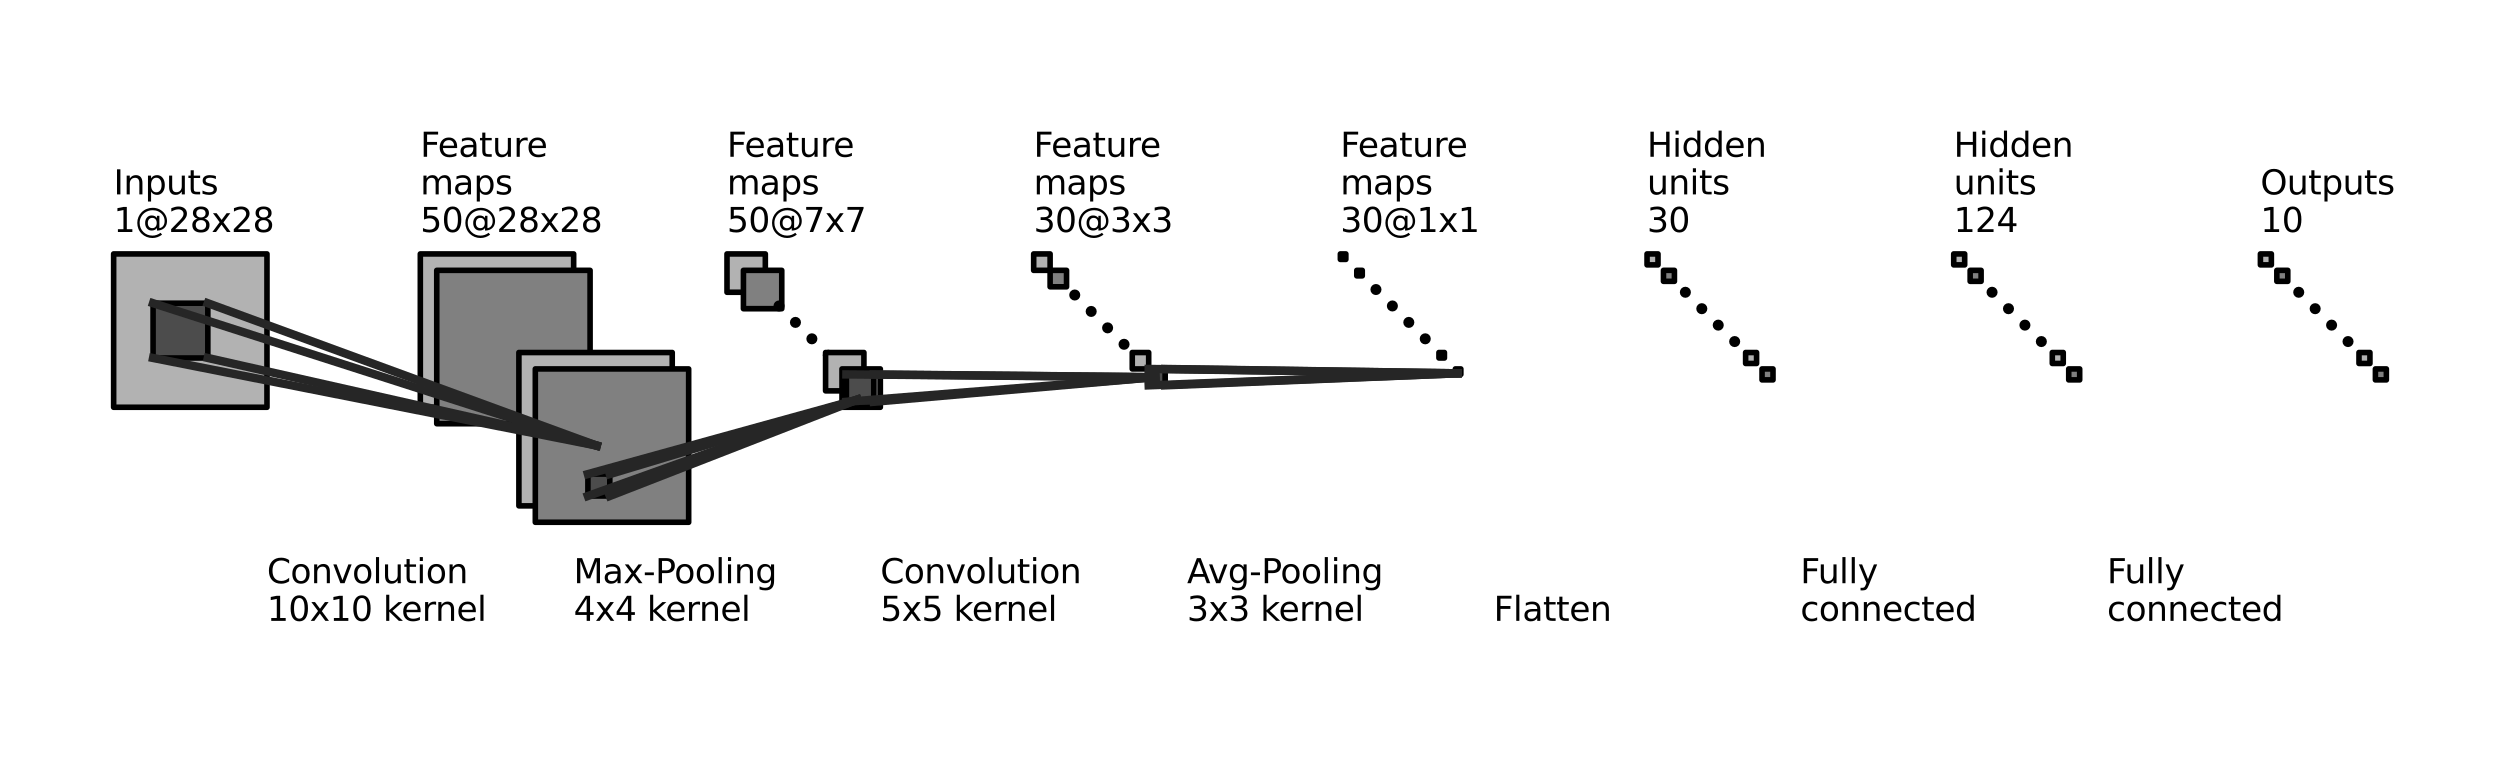 <?xml version="1.0" encoding="utf-8" standalone="no"?>
<!DOCTYPE svg PUBLIC "-//W3C//DTD SVG 1.1//EN"
  "http://www.w3.org/Graphics/SVG/1.1/DTD/svg11.dtd">
<svg xmlns:xlink="http://www.w3.org/1999/xlink" width="446.4pt" height="138.6pt" viewBox="0 0 446.4 138.6" xmlns="http://www.w3.org/2000/svg" version="1.1">
 <defs>
  <style type="text/css">*{stroke-linejoin: round; stroke-linecap: butt}</style>
 </defs>
 <g id="figure_1">
  <g id="patch_1">
   <path d="M 0 138.6 
L 446.4 138.6 
L 446.4 0 
L 0 0 
z
" style="fill: #ffffff"/>
  </g>
  <g id="axes_1">
   <g id="patch_2">
    <path d="M 20.291 72.723 
L 47.671 72.723 
L 47.671 45.342 
L 20.291 45.342 
z
" clip-path="url(#p2a88b64528)" style="fill: #b2b2b2; stroke: #000000; stroke-linejoin: miter"/>
   </g>
   <g id="patch_3">
    <path d="M 75.052 72.723 
L 102.432 72.723 
L 102.432 45.342 
L 75.052 45.342 
z
" clip-path="url(#p2a88b64528)" style="fill: #b2b2b2; stroke: #000000; stroke-linejoin: miter"/>
   </g>
   <g id="patch_4">
    <path d="M 77.986 75.656 
L 105.366 75.656 
L 105.366 48.276 
L 77.986 48.276 
z
" clip-path="url(#p2a88b64528)" style="fill: #808080; stroke: #000000; stroke-linejoin: miter"/>
   </g>
   <g id="patch_5">
    <path d="M 94.609 65.388 
C 94.739 65.388 94.863 65.337 94.955 65.245 
C 95.047 65.154 95.098 65.029 95.098 64.9 
C 95.098 64.77 95.047 64.646 94.955 64.554 
C 94.863 64.462 94.739 64.411 94.609 64.411 
C 94.48 64.411 94.355 64.462 94.264 64.554 
C 94.172 64.646 94.12 64.77 94.12 64.9 
C 94.12 65.029 94.172 65.154 94.264 65.245 
C 94.355 65.337 94.48 65.388 94.609 65.388 
z
" clip-path="url(#p2a88b64528)" style="stroke: #000000; stroke-linejoin: miter"/>
   </g>
   <g id="patch_6">
    <path d="M 97.543 68.322 
C 97.673 68.322 97.797 68.271 97.889 68.179 
C 97.98 68.087 98.032 67.963 98.032 67.833 
C 98.032 67.704 97.98 67.579 97.889 67.487 
C 97.797 67.396 97.673 67.344 97.543 67.344 
C 97.413 67.344 97.289 67.396 97.197 67.487 
C 97.106 67.579 97.054 67.704 97.054 67.833 
C 97.054 67.963 97.106 68.087 97.197 68.179 
C 97.289 68.271 97.413 68.322 97.543 68.322 
z
" clip-path="url(#p2a88b64528)" style="stroke: #000000; stroke-linejoin: miter"/>
   </g>
   <g id="patch_7">
    <path d="M 100.477 71.256 
C 100.606 71.256 100.731 71.204 100.822 71.113 
C 100.914 71.021 100.966 70.896 100.966 70.767 
C 100.966 70.637 100.914 70.513 100.822 70.421 
C 100.731 70.329 100.606 70.278 100.477 70.278 
C 100.347 70.278 100.223 70.329 100.131 70.421 
C 100.039 70.513 99.988 70.637 99.988 70.767 
C 99.988 70.896 100.039 71.021 100.131 71.113 
C 100.223 71.204 100.347 71.256 100.477 71.256 
z
" clip-path="url(#p2a88b64528)" style="stroke: #000000; stroke-linejoin: miter"/>
   </g>
   <g id="patch_8">
    <path d="M 103.41 74.189 
C 103.54 74.189 103.664 74.138 103.756 74.046 
C 103.848 73.954 103.899 73.83 103.899 73.7 
C 103.899 73.571 103.848 73.446 103.756 73.355 
C 103.664 73.263 103.54 73.212 103.41 73.212 
C 103.281 73.212 103.156 73.263 103.065 73.355 
C 102.973 73.446 102.921 73.571 102.921 73.7 
C 102.921 73.83 102.973 73.954 103.065 74.046 
C 103.156 74.138 103.281 74.189 103.41 74.189 
z
" clip-path="url(#p2a88b64528)" style="stroke: #000000; stroke-linejoin: miter"/>
   </g>
   <g id="patch_9">
    <path d="M 92.654 90.324 
L 120.034 90.324 
L 120.034 62.944 
L 92.654 62.944 
z
" clip-path="url(#p2a88b64528)" style="fill: #b2b2b2; stroke: #000000; stroke-linejoin: miter"/>
   </g>
   <g id="patch_10">
    <path d="M 95.587 93.258 
L 122.968 93.258 
L 122.968 65.877 
L 95.587 65.877 
z
" clip-path="url(#p2a88b64528)" style="fill: #808080; stroke: #000000; stroke-linejoin: miter"/>
   </g>
   <g id="patch_11">
    <path d="M 27.332 54.143 
L 37.11 54.143 
L 37.11 63.922 
L 27.332 63.922 
z
" clip-path="url(#p2a88b64528)" style="fill: #4c4c4c; stroke: #000000; stroke-linejoin: miter"/>
   </g>
   <g id="patch_12">
    <path d="M 129.813 52.187 
L 136.658 52.187 
L 136.658 45.342 
L 129.813 45.342 
z
" clip-path="url(#p2a88b64528)" style="fill: #b2b2b2; stroke: #000000; stroke-linejoin: miter"/>
   </g>
   <g id="patch_13">
    <path d="M 132.747 55.121 
L 139.592 55.121 
L 139.592 48.276 
L 132.747 48.276 
z
" clip-path="url(#p2a88b64528)" style="fill: #808080; stroke: #000000; stroke-linejoin: miter"/>
   </g>
   <g id="patch_14">
    <path d="M 139.103 55.121 
C 139.232 55.121 139.357 55.069 139.448 54.978 
C 139.54 54.886 139.592 54.762 139.592 54.632 
C 139.592 54.502 139.54 54.378 139.448 54.286 
C 139.357 54.194 139.232 54.143 139.103 54.143 
C 138.973 54.143 138.849 54.194 138.757 54.286 
C 138.665 54.378 138.614 54.502 138.614 54.632 
C 138.614 54.762 138.665 54.886 138.757 54.978 
C 138.849 55.069 138.973 55.121 139.103 55.121 
z
" clip-path="url(#p2a88b64528)" style="stroke: #000000; stroke-linejoin: miter"/>
   </g>
   <g id="patch_15">
    <path d="M 142.036 58.054 
C 142.166 58.054 142.29 58.003 142.382 57.911 
C 142.474 57.82 142.525 57.695 142.525 57.565 
C 142.525 57.436 142.474 57.311 142.382 57.22 
C 142.29 57.128 142.166 57.077 142.036 57.077 
C 141.907 57.077 141.782 57.128 141.691 57.22 
C 141.599 57.311 141.547 57.436 141.547 57.565 
C 141.547 57.695 141.599 57.82 141.691 57.911 
C 141.782 58.003 141.907 58.054 142.036 58.054 
z
" clip-path="url(#p2a88b64528)" style="stroke: #000000; stroke-linejoin: miter"/>
   </g>
   <g id="patch_16">
    <path d="M 144.97 60.988 
C 145.1 60.988 145.224 60.937 145.316 60.845 
C 145.407 60.753 145.459 60.629 145.459 60.499 
C 145.459 60.369 145.407 60.245 145.316 60.153 
C 145.224 60.062 145.1 60.01 144.97 60.01 
C 144.84 60.01 144.716 60.062 144.624 60.153 
C 144.533 60.245 144.481 60.369 144.481 60.499 
C 144.481 60.629 144.533 60.753 144.624 60.845 
C 144.716 60.937 144.84 60.988 144.97 60.988 
z
" clip-path="url(#p2a88b64528)" style="stroke: #000000; stroke-linejoin: miter"/>
   </g>
   <g id="patch_17">
    <path d="M 147.904 63.922 
C 148.033 63.922 148.158 63.87 148.249 63.778 
C 148.341 63.687 148.393 63.562 148.393 63.433 
C 148.393 63.303 148.341 63.179 148.249 63.087 
C 148.158 62.995 148.033 62.944 147.904 62.944 
C 147.774 62.944 147.65 62.995 147.558 63.087 
C 147.466 63.179 147.415 63.303 147.415 63.433 
C 147.415 63.562 147.466 63.687 147.558 63.778 
C 147.65 63.87 147.774 63.922 147.904 63.922 
z
" clip-path="url(#p2a88b64528)" style="stroke: #000000; stroke-linejoin: miter"/>
   </g>
   <g id="patch_18">
    <path d="M 147.415 69.789 
L 154.26 69.789 
L 154.26 62.944 
L 147.415 62.944 
z
" clip-path="url(#p2a88b64528)" style="fill: #b2b2b2; stroke: #000000; stroke-linejoin: miter"/>
   </g>
   <g id="patch_19">
    <path d="M 150.348 72.723 
L 157.193 72.723 
L 157.193 65.877 
L 150.348 65.877 
z
" clip-path="url(#p2a88b64528)" style="fill: #808080; stroke: #000000; stroke-linejoin: miter"/>
   </g>
   <g id="patch_20">
    <path d="M 104.975 84.653 
L 108.886 84.653 
L 108.886 88.564 
L 104.975 88.564 
z
" clip-path="url(#p2a88b64528)" style="fill: #4c4c4c; stroke: #000000; stroke-linejoin: miter"/>
   </g>
   <g id="patch_21">
    <path d="M 184.574 48.276 
L 187.508 48.276 
L 187.508 45.342 
L 184.574 45.342 
z
" clip-path="url(#p2a88b64528)" style="fill: #b2b2b2; stroke: #000000; stroke-linejoin: miter"/>
   </g>
   <g id="patch_22">
    <path d="M 187.508 51.209 
L 190.441 51.209 
L 190.441 48.276 
L 187.508 48.276 
z
" clip-path="url(#p2a88b64528)" style="fill: #808080; stroke: #000000; stroke-linejoin: miter"/>
   </g>
   <g id="patch_23">
    <path d="M 191.908 53.165 
C 192.038 53.165 192.162 53.114 192.254 53.022 
C 192.345 52.93 192.397 52.806 192.397 52.676 
C 192.397 52.546 192.345 52.422 192.254 52.33 
C 192.162 52.239 192.038 52.187 191.908 52.187 
C 191.778 52.187 191.654 52.239 191.562 52.33 
C 191.471 52.422 191.419 52.546 191.419 52.676 
C 191.419 52.806 191.471 52.93 191.562 53.022 
C 191.654 53.114 191.778 53.165 191.908 53.165 
z
" clip-path="url(#p2a88b64528)" style="stroke: #000000; stroke-linejoin: miter"/>
   </g>
   <g id="patch_24">
    <path d="M 194.842 56.099 
C 194.971 56.099 195.096 56.047 195.187 55.955 
C 195.279 55.864 195.331 55.739 195.331 55.61 
C 195.331 55.48 195.279 55.356 195.187 55.264 
C 195.096 55.172 194.971 55.121 194.842 55.121 
C 194.712 55.121 194.588 55.172 194.496 55.264 
C 194.404 55.356 194.353 55.48 194.353 55.61 
C 194.353 55.739 194.404 55.864 194.496 55.955 
C 194.588 56.047 194.712 56.099 194.842 56.099 
z
" clip-path="url(#p2a88b64528)" style="stroke: #000000; stroke-linejoin: miter"/>
   </g>
   <g id="patch_25">
    <path d="M 197.775 59.032 
C 197.905 59.032 198.029 58.981 198.121 58.889 
C 198.213 58.797 198.264 58.673 198.264 58.543 
C 198.264 58.414 198.213 58.289 198.121 58.198 
C 198.029 58.106 197.905 58.054 197.775 58.054 
C 197.646 58.054 197.521 58.106 197.43 58.198 
C 197.338 58.289 197.286 58.414 197.286 58.543 
C 197.286 58.673 197.338 58.797 197.43 58.889 
C 197.521 58.981 197.646 59.032 197.775 59.032 
z
" clip-path="url(#p2a88b64528)" style="stroke: #000000; stroke-linejoin: miter"/>
   </g>
   <g id="patch_26">
    <path d="M 200.709 61.966 
C 200.839 61.966 200.963 61.914 201.055 61.823 
C 201.146 61.731 201.198 61.607 201.198 61.477 
C 201.198 61.347 201.146 61.223 201.055 61.131 
C 200.963 61.04 200.839 60.988 200.709 60.988 
C 200.579 60.988 200.455 61.04 200.363 61.131 
C 200.271 61.223 200.22 61.347 200.22 61.477 
C 200.22 61.607 200.271 61.731 200.363 61.823 
C 200.455 61.914 200.579 61.966 200.709 61.966 
z
" clip-path="url(#p2a88b64528)" style="stroke: #000000; stroke-linejoin: miter"/>
   </g>
   <g id="patch_27">
    <path d="M 202.176 65.877 
L 205.109 65.877 
L 205.109 62.944 
L 202.176 62.944 
z
" clip-path="url(#p2a88b64528)" style="fill: #b2b2b2; stroke: #000000; stroke-linejoin: miter"/>
   </g>
   <g id="patch_28">
    <path d="M 205.109 68.811 
L 208.043 68.811 
L 208.043 65.877 
L 205.109 65.877 
z
" clip-path="url(#p2a88b64528)" style="fill: #808080; stroke: #000000; stroke-linejoin: miter"/>
   </g>
   <g id="patch_29">
    <path d="M 151.131 66.855 
L 156.02 66.855 
L 156.02 71.745 
L 151.131 71.745 
z
" clip-path="url(#p2a88b64528)" style="fill: #4c4c4c; stroke: #000000; stroke-linejoin: miter"/>
   </g>
   <g id="patch_30">
    <path d="M 239.335 46.32 
L 240.313 46.32 
L 240.313 45.342 
L 239.335 45.342 
z
" clip-path="url(#p2a88b64528)" style="fill: #b2b2b2; stroke: #000000; stroke-linejoin: miter"/>
   </g>
   <g id="patch_31">
    <path d="M 242.269 49.254 
L 243.246 49.254 
L 243.246 48.276 
L 242.269 48.276 
z
" clip-path="url(#p2a88b64528)" style="fill: #808080; stroke: #000000; stroke-linejoin: miter"/>
   </g>
   <g id="patch_32">
    <path d="M 245.691 52.187 
C 245.821 52.187 245.945 52.136 246.037 52.044 
C 246.129 51.952 246.18 51.828 246.18 51.698 
C 246.18 51.569 246.129 51.444 246.037 51.353 
C 245.945 51.261 245.821 51.209 245.691 51.209 
C 245.561 51.209 245.437 51.261 245.345 51.353 
C 245.254 51.444 245.202 51.569 245.202 51.698 
C 245.202 51.828 245.254 51.952 245.345 52.044 
C 245.437 52.136 245.561 52.187 245.691 52.187 
z
" clip-path="url(#p2a88b64528)" style="stroke: #000000; stroke-linejoin: miter"/>
   </g>
   <g id="patch_33">
    <path d="M 248.625 55.121 
C 248.754 55.121 248.879 55.069 248.97 54.978 
C 249.062 54.886 249.114 54.762 249.114 54.632 
C 249.114 54.502 249.062 54.378 248.97 54.286 
C 248.879 54.194 248.754 54.143 248.625 54.143 
C 248.495 54.143 248.371 54.194 248.279 54.286 
C 248.187 54.378 248.136 54.502 248.136 54.632 
C 248.136 54.762 248.187 54.886 248.279 54.978 
C 248.371 55.069 248.495 55.121 248.625 55.121 
z
" clip-path="url(#p2a88b64528)" style="stroke: #000000; stroke-linejoin: miter"/>
   </g>
   <g id="patch_34">
    <path d="M 251.558 58.054 
C 251.688 58.054 251.812 58.003 251.904 57.911 
C 251.996 57.82 252.047 57.695 252.047 57.565 
C 252.047 57.436 251.996 57.311 251.904 57.22 
C 251.812 57.128 251.688 57.077 251.558 57.077 
C 251.429 57.077 251.304 57.128 251.213 57.22 
C 251.121 57.311 251.069 57.436 251.069 57.565 
C 251.069 57.695 251.121 57.82 251.213 57.911 
C 251.304 58.003 251.429 58.054 251.558 58.054 
z
" clip-path="url(#p2a88b64528)" style="stroke: #000000; stroke-linejoin: miter"/>
   </g>
   <g id="patch_35">
    <path d="M 254.492 60.988 
C 254.622 60.988 254.746 60.937 254.838 60.845 
C 254.929 60.753 254.981 60.629 254.981 60.499 
C 254.981 60.369 254.929 60.245 254.838 60.153 
C 254.746 60.062 254.622 60.01 254.492 60.01 
C 254.362 60.01 254.238 60.062 254.146 60.153 
C 254.055 60.245 254.003 60.369 254.003 60.499 
C 254.003 60.629 254.055 60.753 254.146 60.845 
C 254.238 60.937 254.362 60.988 254.492 60.988 
z
" clip-path="url(#p2a88b64528)" style="stroke: #000000; stroke-linejoin: miter"/>
   </g>
   <g id="patch_36">
    <path d="M 256.937 63.922 
L 257.915 63.922 
L 257.915 62.944 
L 256.937 62.944 
z
" clip-path="url(#p2a88b64528)" style="fill: #b2b2b2; stroke: #000000; stroke-linejoin: miter"/>
   </g>
   <g id="patch_37">
    <path d="M 259.87 66.855 
L 260.848 66.855 
L 260.848 65.877 
L 259.87 65.877 
z
" clip-path="url(#p2a88b64528)" style="fill: #808080; stroke: #000000; stroke-linejoin: miter"/>
   </g>
   <g id="patch_38">
    <path d="M 205.109 65.877 
L 208.043 65.877 
L 208.043 68.811 
L 205.109 68.811 
z
" clip-path="url(#p2a88b64528)" style="fill: #4c4c4c; stroke: #000000; stroke-linejoin: miter"/>
   </g>
   <g id="patch_39">
    <path d="M 294.096 47.298 
L 296.052 47.298 
L 296.052 45.342 
L 294.096 45.342 
z
" clip-path="url(#p2a88b64528)" style="fill: #b2b2b2; stroke: #000000; stroke-linejoin: miter"/>
   </g>
   <g id="patch_40">
    <path d="M 297.03 50.231 
L 298.985 50.231 
L 298.985 48.276 
L 297.03 48.276 
z
" clip-path="url(#p2a88b64528)" style="fill: #808080; stroke: #000000; stroke-linejoin: miter"/>
   </g>
   <g id="patch_41">
    <path d="M 300.941 52.676 
C 301.071 52.676 301.195 52.625 301.287 52.533 
C 301.378 52.441 301.43 52.317 301.43 52.187 
C 301.43 52.058 301.378 51.933 301.287 51.841 
C 301.195 51.75 301.071 51.698 300.941 51.698 
C 300.811 51.698 300.687 51.75 300.595 51.841 
C 300.504 51.933 300.452 52.058 300.452 52.187 
C 300.452 52.317 300.504 52.441 300.595 52.533 
C 300.687 52.625 300.811 52.676 300.941 52.676 
z
" clip-path="url(#p2a88b64528)" style="stroke: #000000; stroke-linejoin: miter"/>
   </g>
   <g id="patch_42">
    <path d="M 303.875 55.61 
C 304.004 55.61 304.129 55.558 304.22 55.467 
C 304.312 55.375 304.364 55.25 304.364 55.121 
C 304.364 54.991 304.312 54.867 304.22 54.775 
C 304.129 54.683 304.004 54.632 303.875 54.632 
C 303.745 54.632 303.621 54.683 303.529 54.775 
C 303.437 54.867 303.386 54.991 303.386 55.121 
C 303.386 55.25 303.437 55.375 303.529 55.467 
C 303.621 55.558 303.745 55.61 303.875 55.61 
z
" clip-path="url(#p2a88b64528)" style="stroke: #000000; stroke-linejoin: miter"/>
   </g>
   <g id="patch_43">
    <path d="M 306.808 58.543 
C 306.938 58.543 307.062 58.492 307.154 58.4 
C 307.246 58.308 307.297 58.184 307.297 58.054 
C 307.297 57.925 307.246 57.8 307.154 57.709 
C 307.062 57.617 306.938 57.565 306.808 57.565 
C 306.679 57.565 306.554 57.617 306.463 57.709 
C 306.371 57.8 306.319 57.925 306.319 58.054 
C 306.319 58.184 306.371 58.308 306.463 58.4 
C 306.554 58.492 306.679 58.543 306.808 58.543 
z
" clip-path="url(#p2a88b64528)" style="stroke: #000000; stroke-linejoin: miter"/>
   </g>
   <g id="patch_44">
    <path d="M 309.742 61.477 
C 309.872 61.477 309.996 61.425 310.088 61.334 
C 310.179 61.242 310.231 61.118 310.231 60.988 
C 310.231 60.858 310.179 60.734 310.088 60.642 
C 309.996 60.551 309.872 60.499 309.742 60.499 
C 309.612 60.499 309.488 60.551 309.396 60.642 
C 309.305 60.734 309.253 60.858 309.253 60.988 
C 309.253 61.118 309.305 61.242 309.396 61.334 
C 309.488 61.425 309.612 61.477 309.742 61.477 
z
" clip-path="url(#p2a88b64528)" style="stroke: #000000; stroke-linejoin: miter"/>
   </g>
   <g id="patch_45">
    <path d="M 311.698 64.9 
L 313.653 64.9 
L 313.653 62.944 
L 311.698 62.944 
z
" clip-path="url(#p2a88b64528)" style="fill: #b2b2b2; stroke: #000000; stroke-linejoin: miter"/>
   </g>
   <g id="patch_46">
    <path d="M 314.631 67.833 
L 316.587 67.833 
L 316.587 65.877 
L 314.631 65.877 
z
" clip-path="url(#p2a88b64528)" style="fill: #808080; stroke: #000000; stroke-linejoin: miter"/>
   </g>
   <g id="patch_47">
    <path d="M 348.857 47.298 
L 350.813 47.298 
L 350.813 45.342 
L 348.857 45.342 
z
" clip-path="url(#p2a88b64528)" style="fill: #b2b2b2; stroke: #000000; stroke-linejoin: miter"/>
   </g>
   <g id="patch_48">
    <path d="M 351.791 50.231 
L 353.746 50.231 
L 353.746 48.276 
L 351.791 48.276 
z
" clip-path="url(#p2a88b64528)" style="fill: #808080; stroke: #000000; stroke-linejoin: miter"/>
   </g>
   <g id="patch_49">
    <path d="M 355.702 52.676 
C 355.832 52.676 355.956 52.625 356.048 52.533 
C 356.14 52.441 356.191 52.317 356.191 52.187 
C 356.191 52.058 356.14 51.933 356.048 51.841 
C 355.956 51.75 355.832 51.698 355.702 51.698 
C 355.572 51.698 355.448 51.75 355.356 51.841 
C 355.265 51.933 355.213 52.058 355.213 52.187 
C 355.213 52.317 355.265 52.441 355.356 52.533 
C 355.448 52.625 355.572 52.676 355.702 52.676 
z
" clip-path="url(#p2a88b64528)" style="stroke: #000000; stroke-linejoin: miter"/>
   </g>
   <g id="patch_50">
    <path d="M 358.636 55.61 
C 358.765 55.61 358.89 55.558 358.981 55.467 
C 359.073 55.375 359.125 55.25 359.125 55.121 
C 359.125 54.991 359.073 54.867 358.981 54.775 
C 358.89 54.683 358.765 54.632 358.636 54.632 
C 358.506 54.632 358.382 54.683 358.29 54.775 
C 358.198 54.867 358.147 54.991 358.147 55.121 
C 358.147 55.25 358.198 55.375 358.29 55.467 
C 358.382 55.558 358.506 55.61 358.636 55.61 
z
" clip-path="url(#p2a88b64528)" style="stroke: #000000; stroke-linejoin: miter"/>
   </g>
   <g id="patch_51">
    <path d="M 361.569 58.543 
C 361.699 58.543 361.823 58.492 361.915 58.4 
C 362.007 58.308 362.058 58.184 362.058 58.054 
C 362.058 57.925 362.007 57.8 361.915 57.709 
C 361.823 57.617 361.699 57.565 361.569 57.565 
C 361.44 57.565 361.315 57.617 361.224 57.709 
C 361.132 57.8 361.08 57.925 361.08 58.054 
C 361.08 58.184 361.132 58.308 361.224 58.4 
C 361.315 58.492 361.44 58.543 361.569 58.543 
z
" clip-path="url(#p2a88b64528)" style="stroke: #000000; stroke-linejoin: miter"/>
   </g>
   <g id="patch_52">
    <path d="M 364.503 61.477 
C 364.633 61.477 364.757 61.425 364.849 61.334 
C 364.94 61.242 364.992 61.118 364.992 60.988 
C 364.992 60.858 364.94 60.734 364.849 60.642 
C 364.757 60.551 364.633 60.499 364.503 60.499 
C 364.373 60.499 364.249 60.551 364.157 60.642 
C 364.066 60.734 364.014 60.858 364.014 60.988 
C 364.014 61.118 364.066 61.242 364.157 61.334 
C 364.249 61.425 364.373 61.477 364.503 61.477 
z
" clip-path="url(#p2a88b64528)" style="stroke: #000000; stroke-linejoin: miter"/>
   </g>
   <g id="patch_53">
    <path d="M 366.459 64.9 
L 368.414 64.9 
L 368.414 62.944 
L 366.459 62.944 
z
" clip-path="url(#p2a88b64528)" style="fill: #b2b2b2; stroke: #000000; stroke-linejoin: miter"/>
   </g>
   <g id="patch_54">
    <path d="M 369.392 67.833 
L 371.348 67.833 
L 371.348 65.877 
L 369.392 65.877 
z
" clip-path="url(#p2a88b64528)" style="fill: #808080; stroke: #000000; stroke-linejoin: miter"/>
   </g>
   <g id="patch_55">
    <path d="M 403.618 47.298 
L 405.574 47.298 
L 405.574 45.342 
L 403.618 45.342 
z
" clip-path="url(#p2a88b64528)" style="fill: #b2b2b2; stroke: #000000; stroke-linejoin: miter"/>
   </g>
   <g id="patch_56">
    <path d="M 406.552 50.231 
L 408.507 50.231 
L 408.507 48.276 
L 406.552 48.276 
z
" clip-path="url(#p2a88b64528)" style="fill: #808080; stroke: #000000; stroke-linejoin: miter"/>
   </g>
   <g id="patch_57">
    <path d="M 410.463 52.676 
C 410.593 52.676 410.717 52.625 410.809 52.533 
C 410.901 52.441 410.952 52.317 410.952 52.187 
C 410.952 52.058 410.901 51.933 410.809 51.841 
C 410.717 51.75 410.593 51.698 410.463 51.698 
C 410.333 51.698 410.209 51.75 410.117 51.841 
C 410.026 51.933 409.974 52.058 409.974 52.187 
C 409.974 52.317 410.026 52.441 410.117 52.533 
C 410.209 52.625 410.333 52.676 410.463 52.676 
z
" clip-path="url(#p2a88b64528)" style="stroke: #000000; stroke-linejoin: miter"/>
   </g>
   <g id="patch_58">
    <path d="M 413.397 55.61 
C 413.526 55.61 413.651 55.558 413.742 55.467 
C 413.834 55.375 413.886 55.25 413.886 55.121 
C 413.886 54.991 413.834 54.867 413.742 54.775 
C 413.651 54.683 413.526 54.632 413.397 54.632 
C 413.267 54.632 413.143 54.683 413.051 54.775 
C 412.959 54.867 412.908 54.991 412.908 55.121 
C 412.908 55.25 412.959 55.375 413.051 55.467 
C 413.143 55.558 413.267 55.61 413.397 55.61 
z
" clip-path="url(#p2a88b64528)" style="stroke: #000000; stroke-linejoin: miter"/>
   </g>
   <g id="patch_59">
    <path d="M 416.33 58.543 
C 416.46 58.543 416.584 58.492 416.676 58.4 
C 416.768 58.308 416.819 58.184 416.819 58.054 
C 416.819 57.925 416.768 57.8 416.676 57.709 
C 416.584 57.617 416.46 57.565 416.33 57.565 
C 416.201 57.565 416.076 57.617 415.985 57.709 
C 415.893 57.8 415.841 57.925 415.841 58.054 
C 415.841 58.184 415.893 58.308 415.985 58.4 
C 416.076 58.492 416.201 58.543 416.33 58.543 
z
" clip-path="url(#p2a88b64528)" style="stroke: #000000; stroke-linejoin: miter"/>
   </g>
   <g id="patch_60">
    <path d="M 419.264 61.477 
C 419.394 61.477 419.518 61.425 419.61 61.334 
C 419.701 61.242 419.753 61.118 419.753 60.988 
C 419.753 60.858 419.701 60.734 419.61 60.642 
C 419.518 60.551 419.394 60.499 419.264 60.499 
C 419.134 60.499 419.01 60.551 418.918 60.642 
C 418.827 60.734 418.775 60.858 418.775 60.988 
C 418.775 61.118 418.827 61.242 418.918 61.334 
C 419.01 61.425 419.134 61.477 419.264 61.477 
z
" clip-path="url(#p2a88b64528)" style="stroke: #000000; stroke-linejoin: miter"/>
   </g>
   <g id="patch_61">
    <path d="M 421.22 64.9 
L 423.175 64.9 
L 423.175 62.944 
L 421.22 62.944 
z
" clip-path="url(#p2a88b64528)" style="fill: #b2b2b2; stroke: #000000; stroke-linejoin: miter"/>
   </g>
   <g id="patch_62">
    <path d="M 424.153 67.833 
L 426.109 67.833 
L 426.109 65.877 
L 424.153 65.877 
z
" clip-path="url(#p2a88b64528)" style="fill: #808080; stroke: #000000; stroke-linejoin: miter"/>
   </g>
   <g id="line2d_1">
    <path d="M 27.332 54.143 
L 106.539 79.568 
" clip-path="url(#p2a88b64528)" style="fill: none; stroke: #262626; stroke-width: 1.5; stroke-linecap: square"/>
   </g>
   <g id="line2d_2">
    <path d="M 37.11 54.143 
L 106.539 79.568 
" clip-path="url(#p2a88b64528)" style="fill: none; stroke: #262626; stroke-width: 1.5; stroke-linecap: square"/>
   </g>
   <g id="line2d_3">
    <path d="M 27.332 63.922 
L 106.539 79.568 
" clip-path="url(#p2a88b64528)" style="fill: none; stroke: #262626; stroke-width: 1.5; stroke-linecap: square"/>
   </g>
   <g id="line2d_4">
    <path d="M 37.11 63.922 
L 106.539 79.568 
" clip-path="url(#p2a88b64528)" style="fill: none; stroke: #262626; stroke-width: 1.5; stroke-linecap: square"/>
   </g>
   <g id="line2d_5">
    <path d="M 104.975 84.653 
L 153.086 71.354 
" clip-path="url(#p2a88b64528)" style="fill: none; stroke: #262626; stroke-width: 1.5; stroke-linecap: square"/>
   </g>
   <g id="line2d_6">
    <path d="M 108.886 84.653 
L 153.086 71.354 
" clip-path="url(#p2a88b64528)" style="fill: none; stroke: #262626; stroke-width: 1.5; stroke-linecap: square"/>
   </g>
   <g id="line2d_7">
    <path d="M 104.975 88.564 
L 153.086 71.354 
" clip-path="url(#p2a88b64528)" style="fill: none; stroke: #262626; stroke-width: 1.5; stroke-linecap: square"/>
   </g>
   <g id="line2d_8">
    <path d="M 108.886 88.564 
L 153.086 71.354 
" clip-path="url(#p2a88b64528)" style="fill: none; stroke: #262626; stroke-width: 1.5; stroke-linecap: square"/>
   </g>
   <g id="line2d_9">
    <path d="M 151.131 66.855 
L 206.283 67.344 
" clip-path="url(#p2a88b64528)" style="fill: none; stroke: #262626; stroke-width: 1.5; stroke-linecap: square"/>
   </g>
   <g id="line2d_10">
    <path d="M 156.02 66.855 
L 206.283 67.344 
" clip-path="url(#p2a88b64528)" style="fill: none; stroke: #262626; stroke-width: 1.5; stroke-linecap: square"/>
   </g>
   <g id="line2d_11">
    <path d="M 151.131 71.745 
L 206.283 67.344 
" clip-path="url(#p2a88b64528)" style="fill: none; stroke: #262626; stroke-width: 1.5; stroke-linecap: square"/>
   </g>
   <g id="line2d_12">
    <path d="M 156.02 71.745 
L 206.283 67.344 
" clip-path="url(#p2a88b64528)" style="fill: none; stroke: #262626; stroke-width: 1.5; stroke-linecap: square"/>
   </g>
   <g id="line2d_13">
    <path d="M 205.109 65.877 
L 260.261 66.66 
" clip-path="url(#p2a88b64528)" style="fill: none; stroke: #262626; stroke-width: 1.5; stroke-linecap: square"/>
   </g>
   <g id="line2d_14">
    <path d="M 208.043 65.877 
L 260.261 66.66 
" clip-path="url(#p2a88b64528)" style="fill: none; stroke: #262626; stroke-width: 1.5; stroke-linecap: square"/>
   </g>
   <g id="line2d_15">
    <path d="M 205.109 68.811 
L 260.261 66.66 
" clip-path="url(#p2a88b64528)" style="fill: none; stroke: #262626; stroke-width: 1.5; stroke-linecap: square"/>
   </g>
   <g id="line2d_16">
    <path d="M 208.043 68.811 
L 260.261 66.66 
" clip-path="url(#p2a88b64528)" style="fill: none; stroke: #262626; stroke-width: 1.5; stroke-linecap: square"/>
   </g>
   <g id="text_1">
    <!-- Inputs -->
    <g transform="translate(20.291 34.712) scale(0.06 -0.06)">
     <defs>
      <path id="DejaVuSans-49" d="M 628 4666 
L 1259 4666 
L 1259 0 
L 628 0 
L 628 4666 
z
" transform="scale(0.016)"/>
      <path id="DejaVuSans-6e" d="M 3513 2113 
L 3513 0 
L 2938 0 
L 2938 2094 
Q 2938 2591 2744 2837 
Q 2550 3084 2163 3084 
Q 1697 3084 1428 2787 
Q 1159 2491 1159 1978 
L 1159 0 
L 581 0 
L 581 3500 
L 1159 3500 
L 1159 2956 
Q 1366 3272 1645 3428 
Q 1925 3584 2291 3584 
Q 2894 3584 3203 3211 
Q 3513 2838 3513 2113 
z
" transform="scale(0.016)"/>
      <path id="DejaVuSans-70" d="M 1159 525 
L 1159 -1331 
L 581 -1331 
L 581 3500 
L 1159 3500 
L 1159 2969 
Q 1341 3281 1617 3432 
Q 1894 3584 2278 3584 
Q 2916 3584 3314 3078 
Q 3713 2572 3713 1747 
Q 3713 922 3314 415 
Q 2916 -91 2278 -91 
Q 1894 -91 1617 61 
Q 1341 213 1159 525 
z
M 3116 1747 
Q 3116 2381 2855 2742 
Q 2594 3103 2138 3103 
Q 1681 3103 1420 2742 
Q 1159 2381 1159 1747 
Q 1159 1113 1420 752 
Q 1681 391 2138 391 
Q 2594 391 2855 752 
Q 3116 1113 3116 1747 
z
" transform="scale(0.016)"/>
      <path id="DejaVuSans-75" d="M 544 1381 
L 544 3500 
L 1119 3500 
L 1119 1403 
Q 1119 906 1312 657 
Q 1506 409 1894 409 
Q 2359 409 2629 706 
Q 2900 1003 2900 1516 
L 2900 3500 
L 3475 3500 
L 3475 0 
L 2900 0 
L 2900 538 
Q 2691 219 2414 64 
Q 2138 -91 1772 -91 
Q 1169 -91 856 284 
Q 544 659 544 1381 
z
M 1991 3584 
L 1991 3584 
z
" transform="scale(0.016)"/>
      <path id="DejaVuSans-74" d="M 1172 4494 
L 1172 3500 
L 2356 3500 
L 2356 3053 
L 1172 3053 
L 1172 1153 
Q 1172 725 1289 603 
Q 1406 481 1766 481 
L 2356 481 
L 2356 0 
L 1766 0 
Q 1100 0 847 248 
Q 594 497 594 1153 
L 594 3053 
L 172 3053 
L 172 3500 
L 594 3500 
L 594 4494 
L 1172 4494 
z
" transform="scale(0.016)"/>
      <path id="DejaVuSans-73" d="M 2834 3397 
L 2834 2853 
Q 2591 2978 2328 3040 
Q 2066 3103 1784 3103 
Q 1356 3103 1142 2972 
Q 928 2841 928 2578 
Q 928 2378 1081 2264 
Q 1234 2150 1697 2047 
L 1894 2003 
Q 2506 1872 2764 1633 
Q 3022 1394 3022 966 
Q 3022 478 2636 193 
Q 2250 -91 1575 -91 
Q 1294 -91 989 -36 
Q 684 19 347 128 
L 347 722 
Q 666 556 975 473 
Q 1284 391 1588 391 
Q 1994 391 2212 530 
Q 2431 669 2431 922 
Q 2431 1156 2273 1281 
Q 2116 1406 1581 1522 
L 1381 1569 
Q 847 1681 609 1914 
Q 372 2147 372 2553 
Q 372 3047 722 3315 
Q 1072 3584 1716 3584 
Q 2034 3584 2315 3537 
Q 2597 3491 2834 3397 
z
" transform="scale(0.016)"/>
     </defs>
     <use xlink:href="#DejaVuSans-49"/>
     <use xlink:href="#DejaVuSans-6e" x="29.492"/>
     <use xlink:href="#DejaVuSans-70" x="92.871"/>
     <use xlink:href="#DejaVuSans-75" x="156.348"/>
     <use xlink:href="#DejaVuSans-74" x="219.727"/>
     <use xlink:href="#DejaVuSans-73" x="258.936"/>
    </g>
    <!-- 1@28x28 -->
    <g transform="translate(20.291 41.431) scale(0.06 -0.06)">
     <defs>
      <path id="DejaVuSans-31" d="M 794 531 
L 1825 531 
L 1825 4091 
L 703 3866 
L 703 4441 
L 1819 4666 
L 2450 4666 
L 2450 531 
L 3481 531 
L 3481 0 
L 794 0 
L 794 531 
z
" transform="scale(0.016)"/>
      <path id="DejaVuSans-40" d="M 2381 1678 
Q 2381 1231 2603 976 
Q 2825 722 3213 722 
Q 3597 722 3817 978 
Q 4038 1234 4038 1678 
Q 4038 2116 3813 2373 
Q 3588 2631 3206 2631 
Q 2828 2631 2604 2375 
Q 2381 2119 2381 1678 
z
M 4084 744 
Q 3897 503 3655 389 
Q 3413 275 3091 275 
Q 2553 275 2217 664 
Q 1881 1053 1881 1678 
Q 1881 2303 2218 2693 
Q 2556 3084 3091 3084 
Q 3413 3084 3656 2967 
Q 3900 2850 4084 2613 
L 4084 3022 
L 4531 3022 
L 4531 722 
Q 4988 791 5245 1139 
Q 5503 1488 5503 2041 
Q 5503 2375 5404 2669 
Q 5306 2963 5106 3213 
Q 4781 3622 4314 3839 
Q 3847 4056 3297 4056 
Q 2913 4056 2559 3954 
Q 2206 3853 1906 3653 
Q 1416 3334 1139 2817 
Q 863 2300 863 1697 
Q 863 1200 1042 765 
Q 1222 331 1563 0 
Q 1891 -325 2322 -495 
Q 2753 -666 3244 -666 
Q 3647 -666 4036 -530 
Q 4425 -394 4750 -141 
L 5031 -488 
Q 4641 -791 4180 -952 
Q 3719 -1113 3244 -1113 
Q 2666 -1113 2153 -908 
Q 1641 -703 1241 -313 
Q 841 78 631 592 
Q 422 1106 422 1697 
Q 422 2266 634 2781 
Q 847 3297 1241 3688 
Q 1644 4084 2172 4295 
Q 2700 4506 3291 4506 
Q 3953 4506 4520 4234 
Q 5088 3963 5472 3463 
Q 5706 3156 5829 2797 
Q 5953 2438 5953 2053 
Q 5953 1231 5456 756 
Q 4959 281 4084 263 
L 4084 744 
z
" transform="scale(0.016)"/>
      <path id="DejaVuSans-32" d="M 1228 531 
L 3431 531 
L 3431 0 
L 469 0 
L 469 531 
Q 828 903 1448 1529 
Q 2069 2156 2228 2338 
Q 2531 2678 2651 2914 
Q 2772 3150 2772 3378 
Q 2772 3750 2511 3984 
Q 2250 4219 1831 4219 
Q 1534 4219 1204 4116 
Q 875 4013 500 3803 
L 500 4441 
Q 881 4594 1212 4672 
Q 1544 4750 1819 4750 
Q 2544 4750 2975 4387 
Q 3406 4025 3406 3419 
Q 3406 3131 3298 2873 
Q 3191 2616 2906 2266 
Q 2828 2175 2409 1742 
Q 1991 1309 1228 531 
z
" transform="scale(0.016)"/>
      <path id="DejaVuSans-38" d="M 2034 2216 
Q 1584 2216 1326 1975 
Q 1069 1734 1069 1313 
Q 1069 891 1326 650 
Q 1584 409 2034 409 
Q 2484 409 2743 651 
Q 3003 894 3003 1313 
Q 3003 1734 2745 1975 
Q 2488 2216 2034 2216 
z
M 1403 2484 
Q 997 2584 770 2862 
Q 544 3141 544 3541 
Q 544 4100 942 4425 
Q 1341 4750 2034 4750 
Q 2731 4750 3128 4425 
Q 3525 4100 3525 3541 
Q 3525 3141 3298 2862 
Q 3072 2584 2669 2484 
Q 3125 2378 3379 2068 
Q 3634 1759 3634 1313 
Q 3634 634 3220 271 
Q 2806 -91 2034 -91 
Q 1263 -91 848 271 
Q 434 634 434 1313 
Q 434 1759 690 2068 
Q 947 2378 1403 2484 
z
M 1172 3481 
Q 1172 3119 1398 2916 
Q 1625 2713 2034 2713 
Q 2441 2713 2670 2916 
Q 2900 3119 2900 3481 
Q 2900 3844 2670 4047 
Q 2441 4250 2034 4250 
Q 1625 4250 1398 4047 
Q 1172 3844 1172 3481 
z
" transform="scale(0.016)"/>
      <path id="DejaVuSans-78" d="M 3513 3500 
L 2247 1797 
L 3578 0 
L 2900 0 
L 1881 1375 
L 863 0 
L 184 0 
L 1544 1831 
L 300 3500 
L 978 3500 
L 1906 2253 
L 2834 3500 
L 3513 3500 
z
" transform="scale(0.016)"/>
     </defs>
     <use xlink:href="#DejaVuSans-31"/>
     <use xlink:href="#DejaVuSans-40" x="63.623"/>
     <use xlink:href="#DejaVuSans-32" x="163.623"/>
     <use xlink:href="#DejaVuSans-38" x="227.246"/>
     <use xlink:href="#DejaVuSans-78" x="290.869"/>
     <use xlink:href="#DejaVuSans-32" x="350.049"/>
     <use xlink:href="#DejaVuSans-38" x="413.672"/>
    </g>
   </g>
   <g id="text_2">
    <!-- Feature -->
    <g transform="translate(75.052 27.993) scale(0.06 -0.06)">
     <defs>
      <path id="DejaVuSans-46" d="M 628 4666 
L 3309 4666 
L 3309 4134 
L 1259 4134 
L 1259 2759 
L 3109 2759 
L 3109 2228 
L 1259 2228 
L 1259 0 
L 628 0 
L 628 4666 
z
" transform="scale(0.016)"/>
      <path id="DejaVuSans-65" d="M 3597 1894 
L 3597 1613 
L 953 1613 
Q 991 1019 1311 708 
Q 1631 397 2203 397 
Q 2534 397 2845 478 
Q 3156 559 3463 722 
L 3463 178 
Q 3153 47 2828 -22 
Q 2503 -91 2169 -91 
Q 1331 -91 842 396 
Q 353 884 353 1716 
Q 353 2575 817 3079 
Q 1281 3584 2069 3584 
Q 2775 3584 3186 3129 
Q 3597 2675 3597 1894 
z
M 3022 2063 
Q 3016 2534 2758 2815 
Q 2500 3097 2075 3097 
Q 1594 3097 1305 2825 
Q 1016 2553 972 2059 
L 3022 2063 
z
" transform="scale(0.016)"/>
      <path id="DejaVuSans-61" d="M 2194 1759 
Q 1497 1759 1228 1600 
Q 959 1441 959 1056 
Q 959 750 1161 570 
Q 1363 391 1709 391 
Q 2188 391 2477 730 
Q 2766 1069 2766 1631 
L 2766 1759 
L 2194 1759 
z
M 3341 1997 
L 3341 0 
L 2766 0 
L 2766 531 
Q 2569 213 2275 61 
Q 1981 -91 1556 -91 
Q 1019 -91 701 211 
Q 384 513 384 1019 
Q 384 1609 779 1909 
Q 1175 2209 1959 2209 
L 2766 2209 
L 2766 2266 
Q 2766 2663 2505 2880 
Q 2244 3097 1772 3097 
Q 1472 3097 1187 3025 
Q 903 2953 641 2809 
L 641 3341 
Q 956 3463 1253 3523 
Q 1550 3584 1831 3584 
Q 2591 3584 2966 3190 
Q 3341 2797 3341 1997 
z
" transform="scale(0.016)"/>
      <path id="DejaVuSans-72" d="M 2631 2963 
Q 2534 3019 2420 3045 
Q 2306 3072 2169 3072 
Q 1681 3072 1420 2755 
Q 1159 2438 1159 1844 
L 1159 0 
L 581 0 
L 581 3500 
L 1159 3500 
L 1159 2956 
Q 1341 3275 1631 3429 
Q 1922 3584 2338 3584 
Q 2397 3584 2469 3576 
Q 2541 3569 2628 3553 
L 2631 2963 
z
" transform="scale(0.016)"/>
     </defs>
     <use xlink:href="#DejaVuSans-46"/>
     <use xlink:href="#DejaVuSans-65" x="52.02"/>
     <use xlink:href="#DejaVuSans-61" x="113.543"/>
     <use xlink:href="#DejaVuSans-74" x="174.822"/>
     <use xlink:href="#DejaVuSans-75" x="214.031"/>
     <use xlink:href="#DejaVuSans-72" x="277.41"/>
     <use xlink:href="#DejaVuSans-65" x="316.273"/>
    </g>
    <!-- maps -->
    <g transform="translate(75.052 34.712) scale(0.06 -0.06)">
     <defs>
      <path id="DejaVuSans-6d" d="M 3328 2828 
Q 3544 3216 3844 3400 
Q 4144 3584 4550 3584 
Q 5097 3584 5394 3201 
Q 5691 2819 5691 2113 
L 5691 0 
L 5113 0 
L 5113 2094 
Q 5113 2597 4934 2840 
Q 4756 3084 4391 3084 
Q 3944 3084 3684 2787 
Q 3425 2491 3425 1978 
L 3425 0 
L 2847 0 
L 2847 2094 
Q 2847 2600 2669 2842 
Q 2491 3084 2119 3084 
Q 1678 3084 1418 2786 
Q 1159 2488 1159 1978 
L 1159 0 
L 581 0 
L 581 3500 
L 1159 3500 
L 1159 2956 
Q 1356 3278 1631 3431 
Q 1906 3584 2284 3584 
Q 2666 3584 2933 3390 
Q 3200 3197 3328 2828 
z
" transform="scale(0.016)"/>
     </defs>
     <use xlink:href="#DejaVuSans-6d"/>
     <use xlink:href="#DejaVuSans-61" x="97.412"/>
     <use xlink:href="#DejaVuSans-70" x="158.691"/>
     <use xlink:href="#DejaVuSans-73" x="222.168"/>
    </g>
    <!-- 50@28x28 -->
    <g transform="translate(75.052 41.431) scale(0.06 -0.06)">
     <defs>
      <path id="DejaVuSans-35" d="M 691 4666 
L 3169 4666 
L 3169 4134 
L 1269 4134 
L 1269 2991 
Q 1406 3038 1543 3061 
Q 1681 3084 1819 3084 
Q 2600 3084 3056 2656 
Q 3513 2228 3513 1497 
Q 3513 744 3044 326 
Q 2575 -91 1722 -91 
Q 1428 -91 1123 -41 
Q 819 9 494 109 
L 494 744 
Q 775 591 1075 516 
Q 1375 441 1709 441 
Q 2250 441 2565 725 
Q 2881 1009 2881 1497 
Q 2881 1984 2565 2268 
Q 2250 2553 1709 2553 
Q 1456 2553 1204 2497 
Q 953 2441 691 2322 
L 691 4666 
z
" transform="scale(0.016)"/>
      <path id="DejaVuSans-30" d="M 2034 4250 
Q 1547 4250 1301 3770 
Q 1056 3291 1056 2328 
Q 1056 1369 1301 889 
Q 1547 409 2034 409 
Q 2525 409 2770 889 
Q 3016 1369 3016 2328 
Q 3016 3291 2770 3770 
Q 2525 4250 2034 4250 
z
M 2034 4750 
Q 2819 4750 3233 4129 
Q 3647 3509 3647 2328 
Q 3647 1150 3233 529 
Q 2819 -91 2034 -91 
Q 1250 -91 836 529 
Q 422 1150 422 2328 
Q 422 3509 836 4129 
Q 1250 4750 2034 4750 
z
" transform="scale(0.016)"/>
     </defs>
     <use xlink:href="#DejaVuSans-35"/>
     <use xlink:href="#DejaVuSans-30" x="63.623"/>
     <use xlink:href="#DejaVuSans-40" x="127.246"/>
     <use xlink:href="#DejaVuSans-32" x="227.246"/>
     <use xlink:href="#DejaVuSans-38" x="290.869"/>
     <use xlink:href="#DejaVuSans-78" x="354.492"/>
     <use xlink:href="#DejaVuSans-32" x="413.672"/>
     <use xlink:href="#DejaVuSans-38" x="477.295"/>
    </g>
   </g>
   <g id="text_3">
    <!-- Convolution -->
    <g transform="translate(47.671 104.141) scale(0.06 -0.06)">
     <defs>
      <path id="DejaVuSans-43" d="M 4122 4306 
L 4122 3641 
Q 3803 3938 3442 4084 
Q 3081 4231 2675 4231 
Q 1875 4231 1450 3742 
Q 1025 3253 1025 2328 
Q 1025 1406 1450 917 
Q 1875 428 2675 428 
Q 3081 428 3442 575 
Q 3803 722 4122 1019 
L 4122 359 
Q 3791 134 3420 21 
Q 3050 -91 2638 -91 
Q 1578 -91 968 557 
Q 359 1206 359 2328 
Q 359 3453 968 4101 
Q 1578 4750 2638 4750 
Q 3056 4750 3426 4639 
Q 3797 4528 4122 4306 
z
" transform="scale(0.016)"/>
      <path id="DejaVuSans-6f" d="M 1959 3097 
Q 1497 3097 1228 2736 
Q 959 2375 959 1747 
Q 959 1119 1226 758 
Q 1494 397 1959 397 
Q 2419 397 2687 759 
Q 2956 1122 2956 1747 
Q 2956 2369 2687 2733 
Q 2419 3097 1959 3097 
z
M 1959 3584 
Q 2709 3584 3137 3096 
Q 3566 2609 3566 1747 
Q 3566 888 3137 398 
Q 2709 -91 1959 -91 
Q 1206 -91 779 398 
Q 353 888 353 1747 
Q 353 2609 779 3096 
Q 1206 3584 1959 3584 
z
" transform="scale(0.016)"/>
      <path id="DejaVuSans-76" d="M 191 3500 
L 800 3500 
L 1894 563 
L 2988 3500 
L 3597 3500 
L 2284 0 
L 1503 0 
L 191 3500 
z
" transform="scale(0.016)"/>
      <path id="DejaVuSans-6c" d="M 603 4863 
L 1178 4863 
L 1178 0 
L 603 0 
L 603 4863 
z
" transform="scale(0.016)"/>
      <path id="DejaVuSans-69" d="M 603 3500 
L 1178 3500 
L 1178 0 
L 603 0 
L 603 3500 
z
M 603 4863 
L 1178 4863 
L 1178 4134 
L 603 4134 
L 603 4863 
z
" transform="scale(0.016)"/>
     </defs>
     <use xlink:href="#DejaVuSans-43"/>
     <use xlink:href="#DejaVuSans-6f" x="69.824"/>
     <use xlink:href="#DejaVuSans-6e" x="131.006"/>
     <use xlink:href="#DejaVuSans-76" x="194.385"/>
     <use xlink:href="#DejaVuSans-6f" x="253.564"/>
     <use xlink:href="#DejaVuSans-6c" x="314.746"/>
     <use xlink:href="#DejaVuSans-75" x="342.529"/>
     <use xlink:href="#DejaVuSans-74" x="405.908"/>
     <use xlink:href="#DejaVuSans-69" x="445.117"/>
     <use xlink:href="#DejaVuSans-6f" x="472.9"/>
     <use xlink:href="#DejaVuSans-6e" x="534.082"/>
    </g>
    <!-- 10x10 kernel -->
    <g transform="translate(47.671 110.86) scale(0.06 -0.06)">
     <defs>
      <path id="DejaVuSans-20" transform="scale(0.016)"/>
      <path id="DejaVuSans-6b" d="M 581 4863 
L 1159 4863 
L 1159 1991 
L 2875 3500 
L 3609 3500 
L 1753 1863 
L 3688 0 
L 2938 0 
L 1159 1709 
L 1159 0 
L 581 0 
L 581 4863 
z
" transform="scale(0.016)"/>
     </defs>
     <use xlink:href="#DejaVuSans-31"/>
     <use xlink:href="#DejaVuSans-30" x="63.623"/>
     <use xlink:href="#DejaVuSans-78" x="127.246"/>
     <use xlink:href="#DejaVuSans-31" x="186.426"/>
     <use xlink:href="#DejaVuSans-30" x="250.049"/>
     <use xlink:href="#DejaVuSans-20" x="313.672"/>
     <use xlink:href="#DejaVuSans-6b" x="345.459"/>
     <use xlink:href="#DejaVuSans-65" x="399.744"/>
     <use xlink:href="#DejaVuSans-72" x="461.268"/>
     <use xlink:href="#DejaVuSans-6e" x="500.631"/>
     <use xlink:href="#DejaVuSans-65" x="564.01"/>
     <use xlink:href="#DejaVuSans-6c" x="625.533"/>
    </g>
   </g>
   <g id="text_4">
    <!-- Feature -->
    <g transform="translate(129.813 27.993) scale(0.06 -0.06)">
     <use xlink:href="#DejaVuSans-46"/>
     <use xlink:href="#DejaVuSans-65" x="52.02"/>
     <use xlink:href="#DejaVuSans-61" x="113.543"/>
     <use xlink:href="#DejaVuSans-74" x="174.822"/>
     <use xlink:href="#DejaVuSans-75" x="214.031"/>
     <use xlink:href="#DejaVuSans-72" x="277.41"/>
     <use xlink:href="#DejaVuSans-65" x="316.273"/>
    </g>
    <!-- maps -->
    <g transform="translate(129.813 34.712) scale(0.06 -0.06)">
     <use xlink:href="#DejaVuSans-6d"/>
     <use xlink:href="#DejaVuSans-61" x="97.412"/>
     <use xlink:href="#DejaVuSans-70" x="158.691"/>
     <use xlink:href="#DejaVuSans-73" x="222.168"/>
    </g>
    <!-- 50@7x7 -->
    <g transform="translate(129.813 41.431) scale(0.06 -0.06)">
     <defs>
      <path id="DejaVuSans-37" d="M 525 4666 
L 3525 4666 
L 3525 4397 
L 1831 0 
L 1172 0 
L 2766 4134 
L 525 4134 
L 525 4666 
z
" transform="scale(0.016)"/>
     </defs>
     <use xlink:href="#DejaVuSans-35"/>
     <use xlink:href="#DejaVuSans-30" x="63.623"/>
     <use xlink:href="#DejaVuSans-40" x="127.246"/>
     <use xlink:href="#DejaVuSans-37" x="227.246"/>
     <use xlink:href="#DejaVuSans-78" x="290.869"/>
     <use xlink:href="#DejaVuSans-37" x="350.049"/>
    </g>
   </g>
   <g id="text_5">
    <!-- Max-Pooling -->
    <g transform="translate(102.432 104.141) scale(0.06 -0.06)">
     <defs>
      <path id="DejaVuSans-4d" d="M 628 4666 
L 1569 4666 
L 2759 1491 
L 3956 4666 
L 4897 4666 
L 4897 0 
L 4281 0 
L 4281 4097 
L 3078 897 
L 2444 897 
L 1241 4097 
L 1241 0 
L 628 0 
L 628 4666 
z
" transform="scale(0.016)"/>
      <path id="DejaVuSans-2d" d="M 313 2009 
L 1997 2009 
L 1997 1497 
L 313 1497 
L 313 2009 
z
" transform="scale(0.016)"/>
      <path id="DejaVuSans-50" d="M 1259 4147 
L 1259 2394 
L 2053 2394 
Q 2494 2394 2734 2622 
Q 2975 2850 2975 3272 
Q 2975 3691 2734 3919 
Q 2494 4147 2053 4147 
L 1259 4147 
z
M 628 4666 
L 2053 4666 
Q 2838 4666 3239 4311 
Q 3641 3956 3641 3272 
Q 3641 2581 3239 2228 
Q 2838 1875 2053 1875 
L 1259 1875 
L 1259 0 
L 628 0 
L 628 4666 
z
" transform="scale(0.016)"/>
      <path id="DejaVuSans-67" d="M 2906 1791 
Q 2906 2416 2648 2759 
Q 2391 3103 1925 3103 
Q 1463 3103 1205 2759 
Q 947 2416 947 1791 
Q 947 1169 1205 825 
Q 1463 481 1925 481 
Q 2391 481 2648 825 
Q 2906 1169 2906 1791 
z
M 3481 434 
Q 3481 -459 3084 -895 
Q 2688 -1331 1869 -1331 
Q 1566 -1331 1297 -1286 
Q 1028 -1241 775 -1147 
L 775 -588 
Q 1028 -725 1275 -790 
Q 1522 -856 1778 -856 
Q 2344 -856 2625 -561 
Q 2906 -266 2906 331 
L 2906 616 
Q 2728 306 2450 153 
Q 2172 0 1784 0 
Q 1141 0 747 490 
Q 353 981 353 1791 
Q 353 2603 747 3093 
Q 1141 3584 1784 3584 
Q 2172 3584 2450 3431 
Q 2728 3278 2906 2969 
L 2906 3500 
L 3481 3500 
L 3481 434 
z
" transform="scale(0.016)"/>
     </defs>
     <use xlink:href="#DejaVuSans-4d"/>
     <use xlink:href="#DejaVuSans-61" x="86.279"/>
     <use xlink:href="#DejaVuSans-78" x="147.559"/>
     <use xlink:href="#DejaVuSans-2d" x="206.738"/>
     <use xlink:href="#DejaVuSans-50" x="242.822"/>
     <use xlink:href="#DejaVuSans-6f" x="299.5"/>
     <use xlink:href="#DejaVuSans-6f" x="360.682"/>
     <use xlink:href="#DejaVuSans-6c" x="421.863"/>
     <use xlink:href="#DejaVuSans-69" x="449.646"/>
     <use xlink:href="#DejaVuSans-6e" x="477.43"/>
     <use xlink:href="#DejaVuSans-67" x="540.809"/>
    </g>
    <!-- 4x4 kernel -->
    <g transform="translate(102.432 110.86) scale(0.06 -0.06)">
     <defs>
      <path id="DejaVuSans-34" d="M 2419 4116 
L 825 1625 
L 2419 1625 
L 2419 4116 
z
M 2253 4666 
L 3047 4666 
L 3047 1625 
L 3713 1625 
L 3713 1100 
L 3047 1100 
L 3047 0 
L 2419 0 
L 2419 1100 
L 313 1100 
L 313 1709 
L 2253 4666 
z
" transform="scale(0.016)"/>
     </defs>
     <use xlink:href="#DejaVuSans-34"/>
     <use xlink:href="#DejaVuSans-78" x="63.623"/>
     <use xlink:href="#DejaVuSans-34" x="122.803"/>
     <use xlink:href="#DejaVuSans-20" x="186.426"/>
     <use xlink:href="#DejaVuSans-6b" x="218.213"/>
     <use xlink:href="#DejaVuSans-65" x="272.498"/>
     <use xlink:href="#DejaVuSans-72" x="334.021"/>
     <use xlink:href="#DejaVuSans-6e" x="373.385"/>
     <use xlink:href="#DejaVuSans-65" x="436.764"/>
     <use xlink:href="#DejaVuSans-6c" x="498.287"/>
    </g>
   </g>
   <g id="text_6">
    <!-- Feature -->
    <g transform="translate(184.574 27.993) scale(0.06 -0.06)">
     <use xlink:href="#DejaVuSans-46"/>
     <use xlink:href="#DejaVuSans-65" x="52.02"/>
     <use xlink:href="#DejaVuSans-61" x="113.543"/>
     <use xlink:href="#DejaVuSans-74" x="174.822"/>
     <use xlink:href="#DejaVuSans-75" x="214.031"/>
     <use xlink:href="#DejaVuSans-72" x="277.41"/>
     <use xlink:href="#DejaVuSans-65" x="316.273"/>
    </g>
    <!-- maps -->
    <g transform="translate(184.574 34.712) scale(0.06 -0.06)">
     <use xlink:href="#DejaVuSans-6d"/>
     <use xlink:href="#DejaVuSans-61" x="97.412"/>
     <use xlink:href="#DejaVuSans-70" x="158.691"/>
     <use xlink:href="#DejaVuSans-73" x="222.168"/>
    </g>
    <!-- 30@3x3 -->
    <g transform="translate(184.574 41.431) scale(0.06 -0.06)">
     <defs>
      <path id="DejaVuSans-33" d="M 2597 2516 
Q 3050 2419 3304 2112 
Q 3559 1806 3559 1356 
Q 3559 666 3084 287 
Q 2609 -91 1734 -91 
Q 1441 -91 1130 -33 
Q 819 25 488 141 
L 488 750 
Q 750 597 1062 519 
Q 1375 441 1716 441 
Q 2309 441 2620 675 
Q 2931 909 2931 1356 
Q 2931 1769 2642 2001 
Q 2353 2234 1838 2234 
L 1294 2234 
L 1294 2753 
L 1863 2753 
Q 2328 2753 2575 2939 
Q 2822 3125 2822 3475 
Q 2822 3834 2567 4026 
Q 2313 4219 1838 4219 
Q 1578 4219 1281 4162 
Q 984 4106 628 3988 
L 628 4550 
Q 988 4650 1302 4700 
Q 1616 4750 1894 4750 
Q 2613 4750 3031 4423 
Q 3450 4097 3450 3541 
Q 3450 3153 3228 2886 
Q 3006 2619 2597 2516 
z
" transform="scale(0.016)"/>
     </defs>
     <use xlink:href="#DejaVuSans-33"/>
     <use xlink:href="#DejaVuSans-30" x="63.623"/>
     <use xlink:href="#DejaVuSans-40" x="127.246"/>
     <use xlink:href="#DejaVuSans-33" x="227.246"/>
     <use xlink:href="#DejaVuSans-78" x="290.869"/>
     <use xlink:href="#DejaVuSans-33" x="350.049"/>
    </g>
   </g>
   <g id="text_7">
    <!-- Convolution -->
    <g transform="translate(157.193 104.141) scale(0.06 -0.06)">
     <use xlink:href="#DejaVuSans-43"/>
     <use xlink:href="#DejaVuSans-6f" x="69.824"/>
     <use xlink:href="#DejaVuSans-6e" x="131.006"/>
     <use xlink:href="#DejaVuSans-76" x="194.385"/>
     <use xlink:href="#DejaVuSans-6f" x="253.564"/>
     <use xlink:href="#DejaVuSans-6c" x="314.746"/>
     <use xlink:href="#DejaVuSans-75" x="342.529"/>
     <use xlink:href="#DejaVuSans-74" x="405.908"/>
     <use xlink:href="#DejaVuSans-69" x="445.117"/>
     <use xlink:href="#DejaVuSans-6f" x="472.9"/>
     <use xlink:href="#DejaVuSans-6e" x="534.082"/>
    </g>
    <!-- 5x5 kernel -->
    <g transform="translate(157.193 110.86) scale(0.06 -0.06)">
     <use xlink:href="#DejaVuSans-35"/>
     <use xlink:href="#DejaVuSans-78" x="63.623"/>
     <use xlink:href="#DejaVuSans-35" x="122.803"/>
     <use xlink:href="#DejaVuSans-20" x="186.426"/>
     <use xlink:href="#DejaVuSans-6b" x="218.213"/>
     <use xlink:href="#DejaVuSans-65" x="272.498"/>
     <use xlink:href="#DejaVuSans-72" x="334.021"/>
     <use xlink:href="#DejaVuSans-6e" x="373.385"/>
     <use xlink:href="#DejaVuSans-65" x="436.764"/>
     <use xlink:href="#DejaVuSans-6c" x="498.287"/>
    </g>
   </g>
   <g id="text_8">
    <!-- Feature -->
    <g transform="translate(239.335 27.993) scale(0.06 -0.06)">
     <use xlink:href="#DejaVuSans-46"/>
     <use xlink:href="#DejaVuSans-65" x="52.02"/>
     <use xlink:href="#DejaVuSans-61" x="113.543"/>
     <use xlink:href="#DejaVuSans-74" x="174.822"/>
     <use xlink:href="#DejaVuSans-75" x="214.031"/>
     <use xlink:href="#DejaVuSans-72" x="277.41"/>
     <use xlink:href="#DejaVuSans-65" x="316.273"/>
    </g>
    <!-- maps -->
    <g transform="translate(239.335 34.712) scale(0.06 -0.06)">
     <use xlink:href="#DejaVuSans-6d"/>
     <use xlink:href="#DejaVuSans-61" x="97.412"/>
     <use xlink:href="#DejaVuSans-70" x="158.691"/>
     <use xlink:href="#DejaVuSans-73" x="222.168"/>
    </g>
    <!-- 30@1x1 -->
    <g transform="translate(239.335 41.431) scale(0.06 -0.06)">
     <use xlink:href="#DejaVuSans-33"/>
     <use xlink:href="#DejaVuSans-30" x="63.623"/>
     <use xlink:href="#DejaVuSans-40" x="127.246"/>
     <use xlink:href="#DejaVuSans-31" x="227.246"/>
     <use xlink:href="#DejaVuSans-78" x="290.869"/>
     <use xlink:href="#DejaVuSans-31" x="350.049"/>
    </g>
   </g>
   <g id="text_9">
    <!-- Avg-Pooling -->
    <g transform="translate(211.954 104.141) scale(0.06 -0.06)">
     <defs>
      <path id="DejaVuSans-41" d="M 2188 4044 
L 1331 1722 
L 3047 1722 
L 2188 4044 
z
M 1831 4666 
L 2547 4666 
L 4325 0 
L 3669 0 
L 3244 1197 
L 1141 1197 
L 716 0 
L 50 0 
L 1831 4666 
z
" transform="scale(0.016)"/>
     </defs>
     <use xlink:href="#DejaVuSans-41"/>
     <use xlink:href="#DejaVuSans-76" x="62.533"/>
     <use xlink:href="#DejaVuSans-67" x="121.713"/>
     <use xlink:href="#DejaVuSans-2d" x="185.189"/>
     <use xlink:href="#DejaVuSans-50" x="221.273"/>
     <use xlink:href="#DejaVuSans-6f" x="277.951"/>
     <use xlink:href="#DejaVuSans-6f" x="339.133"/>
     <use xlink:href="#DejaVuSans-6c" x="400.314"/>
     <use xlink:href="#DejaVuSans-69" x="428.098"/>
     <use xlink:href="#DejaVuSans-6e" x="455.881"/>
     <use xlink:href="#DejaVuSans-67" x="519.26"/>
    </g>
    <!-- 3x3 kernel -->
    <g transform="translate(211.954 110.86) scale(0.06 -0.06)">
     <use xlink:href="#DejaVuSans-33"/>
     <use xlink:href="#DejaVuSans-78" x="63.623"/>
     <use xlink:href="#DejaVuSans-33" x="122.803"/>
     <use xlink:href="#DejaVuSans-20" x="186.426"/>
     <use xlink:href="#DejaVuSans-6b" x="218.213"/>
     <use xlink:href="#DejaVuSans-65" x="272.498"/>
     <use xlink:href="#DejaVuSans-72" x="334.021"/>
     <use xlink:href="#DejaVuSans-6e" x="373.385"/>
     <use xlink:href="#DejaVuSans-65" x="436.764"/>
     <use xlink:href="#DejaVuSans-6c" x="498.287"/>
    </g>
   </g>
   <g id="text_10">
    <!-- Hidden -->
    <g transform="translate(294.096 27.993) scale(0.06 -0.06)">
     <defs>
      <path id="DejaVuSans-48" d="M 628 4666 
L 1259 4666 
L 1259 2753 
L 3553 2753 
L 3553 4666 
L 4184 4666 
L 4184 0 
L 3553 0 
L 3553 2222 
L 1259 2222 
L 1259 0 
L 628 0 
L 628 4666 
z
" transform="scale(0.016)"/>
      <path id="DejaVuSans-64" d="M 2906 2969 
L 2906 4863 
L 3481 4863 
L 3481 0 
L 2906 0 
L 2906 525 
Q 2725 213 2448 61 
Q 2172 -91 1784 -91 
Q 1150 -91 751 415 
Q 353 922 353 1747 
Q 353 2572 751 3078 
Q 1150 3584 1784 3584 
Q 2172 3584 2448 3432 
Q 2725 3281 2906 2969 
z
M 947 1747 
Q 947 1113 1208 752 
Q 1469 391 1925 391 
Q 2381 391 2643 752 
Q 2906 1113 2906 1747 
Q 2906 2381 2643 2742 
Q 2381 3103 1925 3103 
Q 1469 3103 1208 2742 
Q 947 2381 947 1747 
z
" transform="scale(0.016)"/>
     </defs>
     <use xlink:href="#DejaVuSans-48"/>
     <use xlink:href="#DejaVuSans-69" x="75.195"/>
     <use xlink:href="#DejaVuSans-64" x="102.979"/>
     <use xlink:href="#DejaVuSans-64" x="166.455"/>
     <use xlink:href="#DejaVuSans-65" x="229.932"/>
     <use xlink:href="#DejaVuSans-6e" x="291.455"/>
    </g>
    <!-- units -->
    <g transform="translate(294.096 34.712) scale(0.06 -0.06)">
     <use xlink:href="#DejaVuSans-75"/>
     <use xlink:href="#DejaVuSans-6e" x="63.379"/>
     <use xlink:href="#DejaVuSans-69" x="126.758"/>
     <use xlink:href="#DejaVuSans-74" x="154.541"/>
     <use xlink:href="#DejaVuSans-73" x="193.75"/>
    </g>
    <!-- 30 -->
    <g transform="translate(294.096 41.431) scale(0.06 -0.06)">
     <use xlink:href="#DejaVuSans-33"/>
     <use xlink:href="#DejaVuSans-30" x="63.623"/>
    </g>
   </g>
   <g id="text_11">
    <!-- Flatten -->
    <g transform="translate(266.715 110.86) scale(0.06 -0.06)">
     <use xlink:href="#DejaVuSans-46"/>
     <use xlink:href="#DejaVuSans-6c" x="57.52"/>
     <use xlink:href="#DejaVuSans-61" x="85.303"/>
     <use xlink:href="#DejaVuSans-74" x="146.582"/>
     <use xlink:href="#DejaVuSans-74" x="185.791"/>
     <use xlink:href="#DejaVuSans-65" x="225"/>
     <use xlink:href="#DejaVuSans-6e" x="286.523"/>
    </g>
   </g>
   <g id="text_12">
    <!-- Hidden -->
    <g transform="translate(348.857 27.993) scale(0.06 -0.06)">
     <use xlink:href="#DejaVuSans-48"/>
     <use xlink:href="#DejaVuSans-69" x="75.195"/>
     <use xlink:href="#DejaVuSans-64" x="102.979"/>
     <use xlink:href="#DejaVuSans-64" x="166.455"/>
     <use xlink:href="#DejaVuSans-65" x="229.932"/>
     <use xlink:href="#DejaVuSans-6e" x="291.455"/>
    </g>
    <!-- units -->
    <g transform="translate(348.857 34.712) scale(0.06 -0.06)">
     <use xlink:href="#DejaVuSans-75"/>
     <use xlink:href="#DejaVuSans-6e" x="63.379"/>
     <use xlink:href="#DejaVuSans-69" x="126.758"/>
     <use xlink:href="#DejaVuSans-74" x="154.541"/>
     <use xlink:href="#DejaVuSans-73" x="193.75"/>
    </g>
    <!-- 124 -->
    <g transform="translate(348.857 41.431) scale(0.06 -0.06)">
     <use xlink:href="#DejaVuSans-31"/>
     <use xlink:href="#DejaVuSans-32" x="63.623"/>
     <use xlink:href="#DejaVuSans-34" x="127.246"/>
    </g>
   </g>
   <g id="text_13">
    <!-- Fully -->
    <g transform="translate(321.476 104.141) scale(0.06 -0.06)">
     <defs>
      <path id="DejaVuSans-79" d="M 2059 -325 
Q 1816 -950 1584 -1140 
Q 1353 -1331 966 -1331 
L 506 -1331 
L 506 -850 
L 844 -850 
Q 1081 -850 1212 -737 
Q 1344 -625 1503 -206 
L 1606 56 
L 191 3500 
L 800 3500 
L 1894 763 
L 2988 3500 
L 3597 3500 
L 2059 -325 
z
" transform="scale(0.016)"/>
     </defs>
     <use xlink:href="#DejaVuSans-46"/>
     <use xlink:href="#DejaVuSans-75" x="52.02"/>
     <use xlink:href="#DejaVuSans-6c" x="115.398"/>
     <use xlink:href="#DejaVuSans-6c" x="143.182"/>
     <use xlink:href="#DejaVuSans-79" x="170.965"/>
    </g>
    <!-- connected -->
    <g transform="translate(321.476 110.86) scale(0.06 -0.06)">
     <defs>
      <path id="DejaVuSans-63" d="M 3122 3366 
L 3122 2828 
Q 2878 2963 2633 3030 
Q 2388 3097 2138 3097 
Q 1578 3097 1268 2742 
Q 959 2388 959 1747 
Q 959 1106 1268 751 
Q 1578 397 2138 397 
Q 2388 397 2633 464 
Q 2878 531 3122 666 
L 3122 134 
Q 2881 22 2623 -34 
Q 2366 -91 2075 -91 
Q 1284 -91 818 406 
Q 353 903 353 1747 
Q 353 2603 823 3093 
Q 1294 3584 2113 3584 
Q 2378 3584 2631 3529 
Q 2884 3475 3122 3366 
z
" transform="scale(0.016)"/>
     </defs>
     <use xlink:href="#DejaVuSans-63"/>
     <use xlink:href="#DejaVuSans-6f" x="54.98"/>
     <use xlink:href="#DejaVuSans-6e" x="116.162"/>
     <use xlink:href="#DejaVuSans-6e" x="179.541"/>
     <use xlink:href="#DejaVuSans-65" x="242.92"/>
     <use xlink:href="#DejaVuSans-63" x="304.443"/>
     <use xlink:href="#DejaVuSans-74" x="359.424"/>
     <use xlink:href="#DejaVuSans-65" x="398.633"/>
     <use xlink:href="#DejaVuSans-64" x="460.156"/>
    </g>
   </g>
   <g id="text_14">
    <!-- Outputs -->
    <g transform="translate(403.618 34.712) scale(0.06 -0.06)">
     <defs>
      <path id="DejaVuSans-4f" d="M 2522 4238 
Q 1834 4238 1429 3725 
Q 1025 3213 1025 2328 
Q 1025 1447 1429 934 
Q 1834 422 2522 422 
Q 3209 422 3611 934 
Q 4013 1447 4013 2328 
Q 4013 3213 3611 3725 
Q 3209 4238 2522 4238 
z
M 2522 4750 
Q 3503 4750 4090 4092 
Q 4678 3434 4678 2328 
Q 4678 1225 4090 567 
Q 3503 -91 2522 -91 
Q 1538 -91 948 565 
Q 359 1222 359 2328 
Q 359 3434 948 4092 
Q 1538 4750 2522 4750 
z
" transform="scale(0.016)"/>
     </defs>
     <use xlink:href="#DejaVuSans-4f"/>
     <use xlink:href="#DejaVuSans-75" x="78.711"/>
     <use xlink:href="#DejaVuSans-74" x="142.09"/>
     <use xlink:href="#DejaVuSans-70" x="181.299"/>
     <use xlink:href="#DejaVuSans-75" x="244.775"/>
     <use xlink:href="#DejaVuSans-74" x="308.154"/>
     <use xlink:href="#DejaVuSans-73" x="347.363"/>
    </g>
    <!-- 10 -->
    <g transform="translate(403.618 41.431) scale(0.06 -0.06)">
     <use xlink:href="#DejaVuSans-31"/>
     <use xlink:href="#DejaVuSans-30" x="63.623"/>
    </g>
   </g>
   <g id="text_15">
    <!-- Fully -->
    <g transform="translate(376.237 104.141) scale(0.06 -0.06)">
     <use xlink:href="#DejaVuSans-46"/>
     <use xlink:href="#DejaVuSans-75" x="52.02"/>
     <use xlink:href="#DejaVuSans-6c" x="115.398"/>
     <use xlink:href="#DejaVuSans-6c" x="143.182"/>
     <use xlink:href="#DejaVuSans-79" x="170.965"/>
    </g>
    <!-- connected -->
    <g transform="translate(376.237 110.86) scale(0.06 -0.06)">
     <use xlink:href="#DejaVuSans-63"/>
     <use xlink:href="#DejaVuSans-6f" x="54.98"/>
     <use xlink:href="#DejaVuSans-6e" x="116.162"/>
     <use xlink:href="#DejaVuSans-6e" x="179.541"/>
     <use xlink:href="#DejaVuSans-65" x="242.92"/>
     <use xlink:href="#DejaVuSans-63" x="304.443"/>
     <use xlink:href="#DejaVuSans-74" x="359.424"/>
     <use xlink:href="#DejaVuSans-65" x="398.633"/>
     <use xlink:href="#DejaVuSans-64" x="460.156"/>
    </g>
   </g>
  </g>
 </g>
 <defs>
  <clipPath id="p2a88b64528">
   <rect x="0" y="0" width="446.4" height="138.6"/>
  </clipPath>
 </defs>
</svg>
